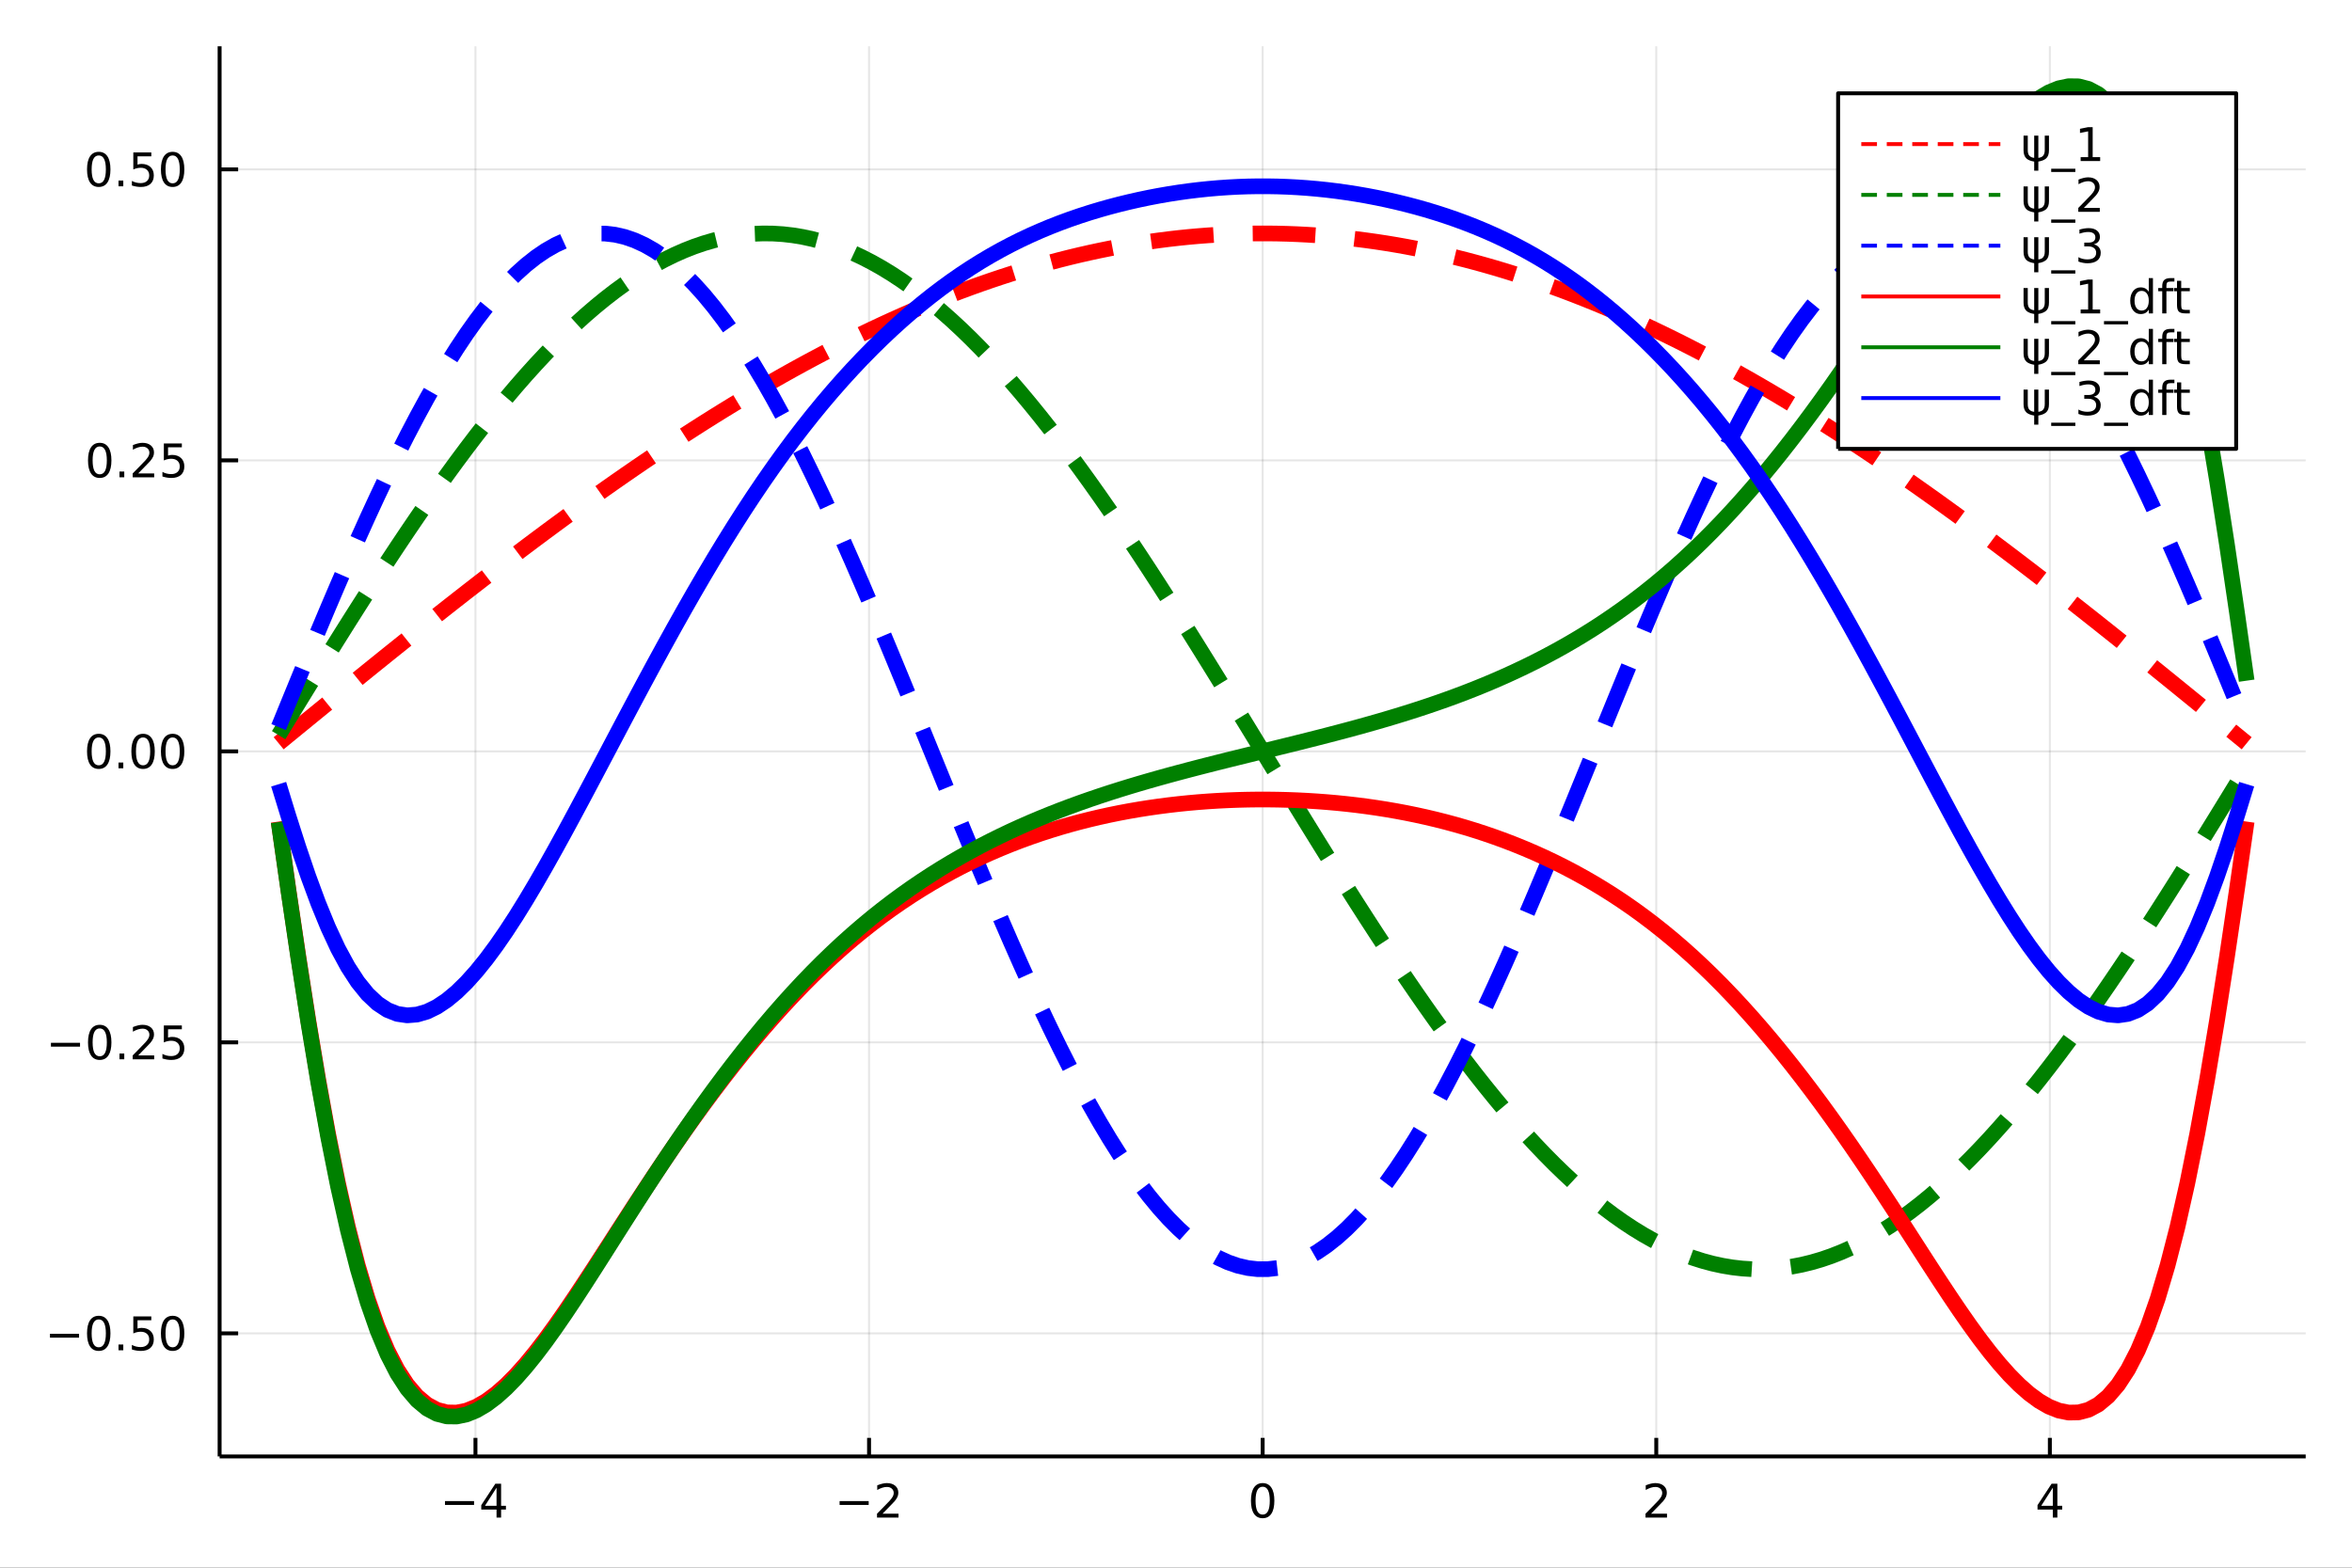 <?xml version="1.0" encoding="utf-8"?>
<svg xmlns="http://www.w3.org/2000/svg" xmlns:xlink="http://www.w3.org/1999/xlink" width="600" height="400" viewBox="0 0 2400 1600">
<rect x="0" y="0" width="2400" height="1600" fill="#333333" stroke="none"/>
<defs>
  <clipPath id="clip760">
    <rect x="0" y="0" width="2400" height="1600"/>
  </clipPath>
</defs>
<path clip-path="url(#clip760)" d="
M0 1600 L2400 1600 L2400 0 L0 0  Z
  " fill="#ffffff" fill-rule="evenodd" fill-opacity="1"/>
<defs>
  <clipPath id="clip761">
    <rect x="480" y="0" width="1681" height="1600"/>
  </clipPath>
</defs>
<path clip-path="url(#clip760)" d="
M224.098 1486.45 L2352.76 1486.45 L2352.76 47.244 L224.098 47.244  Z
  " fill="#ffffff" fill-rule="evenodd" fill-opacity="1"/>
<defs>
  <clipPath id="clip762">
    <rect x="224" y="47" width="2130" height="1440"/>
  </clipPath>
</defs>
<polyline clip-path="url(#clip762)" style="stroke:#000000; stroke-linecap:butt; stroke-linejoin:round; stroke-width:2; stroke-opacity:0.1; fill:none" points="
  485.16,1486.45 485.16,47.244 
  "/>
<polyline clip-path="url(#clip762)" style="stroke:#000000; stroke-linecap:butt; stroke-linejoin:round; stroke-width:2; stroke-opacity:0.1; fill:none" points="
  886.793,1486.45 886.793,47.244 
  "/>
<polyline clip-path="url(#clip762)" style="stroke:#000000; stroke-linecap:butt; stroke-linejoin:round; stroke-width:2; stroke-opacity:0.1; fill:none" points="
  1288.43,1486.45 1288.43,47.244 
  "/>
<polyline clip-path="url(#clip762)" style="stroke:#000000; stroke-linecap:butt; stroke-linejoin:round; stroke-width:2; stroke-opacity:0.1; fill:none" points="
  1690.06,1486.45 1690.06,47.244 
  "/>
<polyline clip-path="url(#clip762)" style="stroke:#000000; stroke-linecap:butt; stroke-linejoin:round; stroke-width:2; stroke-opacity:0.1; fill:none" points="
  2091.69,1486.45 2091.69,47.244 
  "/>
<polyline clip-path="url(#clip760)" style="stroke:#000000; stroke-linecap:butt; stroke-linejoin:round; stroke-width:4; stroke-opacity:1; fill:none" points="
  224.098,1486.45 2352.76,1486.45 
  "/>
<polyline clip-path="url(#clip760)" style="stroke:#000000; stroke-linecap:butt; stroke-linejoin:round; stroke-width:4; stroke-opacity:1; fill:none" points="
  485.16,1486.45 485.16,1467.55 
  "/>
<polyline clip-path="url(#clip760)" style="stroke:#000000; stroke-linecap:butt; stroke-linejoin:round; stroke-width:4; stroke-opacity:1; fill:none" points="
  886.793,1486.45 886.793,1467.55 
  "/>
<polyline clip-path="url(#clip760)" style="stroke:#000000; stroke-linecap:butt; stroke-linejoin:round; stroke-width:4; stroke-opacity:1; fill:none" points="
  1288.43,1486.45 1288.43,1467.55 
  "/>
<polyline clip-path="url(#clip760)" style="stroke:#000000; stroke-linecap:butt; stroke-linejoin:round; stroke-width:4; stroke-opacity:1; fill:none" points="
  1690.06,1486.45 1690.06,1467.55 
  "/>
<polyline clip-path="url(#clip760)" style="stroke:#000000; stroke-linecap:butt; stroke-linejoin:round; stroke-width:4; stroke-opacity:1; fill:none" points="
  2091.69,1486.45 2091.69,1467.55 
  "/>
<path clip-path="url(#clip760)" d="M454.06 1532.02 L483.736 1532.02 L483.736 1535.95 L454.06 1535.95 L454.06 1532.02 Z" fill="#000000" fill-rule="evenodd" fill-opacity="1" /><path clip-path="url(#clip760)" d="M506.676 1518.36 L494.87 1536.81 L506.676 1536.81 L506.676 1518.36 M505.449 1514.29 L511.329 1514.29 L511.329 1536.81 L516.259 1536.81 L516.259 1540.7 L511.329 1540.7 L511.329 1548.85 L506.676 1548.85 L506.676 1540.7 L491.074 1540.7 L491.074 1536.19 L505.449 1514.29 Z" fill="#000000" fill-rule="evenodd" fill-opacity="1" /><path clip-path="url(#clip760)" d="M856.736 1532.02 L886.411 1532.02 L886.411 1535.95 L856.736 1535.95 L856.736 1532.02 Z" fill="#000000" fill-rule="evenodd" fill-opacity="1" /><path clip-path="url(#clip760)" d="M900.532 1544.91 L916.851 1544.91 L916.851 1548.85 L894.907 1548.85 L894.907 1544.91 Q897.569 1542.16 902.152 1537.53 Q906.758 1532.88 907.939 1531.53 Q910.184 1529.01 911.064 1527.27 Q911.967 1525.51 911.967 1523.82 Q911.967 1521.07 910.022 1519.33 Q908.101 1517.6 904.999 1517.6 Q902.8 1517.6 900.346 1518.36 Q897.916 1519.13 895.138 1520.68 L895.138 1515.95 Q897.962 1514.82 900.416 1514.24 Q902.87 1513.66 904.907 1513.66 Q910.277 1513.66 913.471 1516.35 Q916.666 1519.03 916.666 1523.52 Q916.666 1525.65 915.856 1527.57 Q915.069 1529.47 912.962 1532.07 Q912.383 1532.74 909.282 1535.95 Q906.18 1539.15 900.532 1544.91 Z" fill="#000000" fill-rule="evenodd" fill-opacity="1" /><path clip-path="url(#clip760)" d="M1288.43 1517.37 Q1284.82 1517.37 1282.99 1520.93 Q1281.18 1524.47 1281.18 1531.6 Q1281.18 1538.71 1282.99 1542.27 Q1284.82 1545.82 1288.43 1545.82 Q1292.06 1545.82 1293.87 1542.27 Q1295.7 1538.71 1295.7 1531.6 Q1295.7 1524.47 1293.87 1520.93 Q1292.06 1517.37 1288.43 1517.37 M1288.43 1513.66 Q1294.24 1513.66 1297.29 1518.27 Q1300.37 1522.85 1300.37 1531.6 Q1300.37 1540.33 1297.29 1544.94 Q1294.24 1549.52 1288.43 1549.52 Q1282.62 1549.52 1279.54 1544.94 Q1276.48 1540.33 1276.48 1531.6 Q1276.48 1522.85 1279.54 1518.27 Q1282.62 1513.66 1288.43 1513.66 Z" fill="#000000" fill-rule="evenodd" fill-opacity="1" /><path clip-path="url(#clip760)" d="M1684.71 1544.91 L1701.03 1544.91 L1701.03 1548.85 L1679.09 1548.85 L1679.09 1544.91 Q1681.75 1542.16 1686.33 1537.53 Q1690.94 1532.88 1692.12 1531.53 Q1694.37 1529.01 1695.25 1527.27 Q1696.15 1525.51 1696.15 1523.82 Q1696.15 1521.07 1694.2 1519.33 Q1692.28 1517.6 1689.18 1517.6 Q1686.98 1517.6 1684.53 1518.36 Q1682.1 1519.13 1679.32 1520.68 L1679.32 1515.95 Q1682.14 1514.82 1684.6 1514.24 Q1687.05 1513.66 1689.09 1513.66 Q1694.46 1513.66 1697.65 1516.35 Q1700.85 1519.03 1700.85 1523.52 Q1700.85 1525.65 1700.04 1527.57 Q1699.25 1529.47 1697.14 1532.07 Q1696.57 1532.74 1693.46 1535.95 Q1690.36 1539.15 1684.71 1544.91 Z" fill="#000000" fill-rule="evenodd" fill-opacity="1" /><path clip-path="url(#clip760)" d="M2094.7 1518.36 L2082.9 1536.81 L2094.7 1536.81 L2094.7 1518.36 M2093.48 1514.29 L2099.36 1514.29 L2099.36 1536.81 L2104.29 1536.81 L2104.29 1540.7 L2099.36 1540.7 L2099.36 1548.85 L2094.7 1548.85 L2094.7 1540.7 L2079.1 1540.7 L2079.1 1536.19 L2093.48 1514.29 Z" fill="#000000" fill-rule="evenodd" fill-opacity="1" /><polyline clip-path="url(#clip762)" style="stroke:#000000; stroke-linecap:butt; stroke-linejoin:round; stroke-width:2; stroke-opacity:0.1; fill:none" points="
  224.098,1360.83 2352.76,1360.83 
  "/>
<polyline clip-path="url(#clip762)" style="stroke:#000000; stroke-linecap:butt; stroke-linejoin:round; stroke-width:2; stroke-opacity:0.1; fill:none" points="
  224.098,1063.84 2352.76,1063.84 
  "/>
<polyline clip-path="url(#clip762)" style="stroke:#000000; stroke-linecap:butt; stroke-linejoin:round; stroke-width:2; stroke-opacity:0.1; fill:none" points="
  224.098,766.846 2352.76,766.846 
  "/>
<polyline clip-path="url(#clip762)" style="stroke:#000000; stroke-linecap:butt; stroke-linejoin:round; stroke-width:2; stroke-opacity:0.1; fill:none" points="
  224.098,469.856 2352.76,469.856 
  "/>
<polyline clip-path="url(#clip762)" style="stroke:#000000; stroke-linecap:butt; stroke-linejoin:round; stroke-width:2; stroke-opacity:0.1; fill:none" points="
  224.098,172.867 2352.76,172.867 
  "/>
<polyline clip-path="url(#clip760)" style="stroke:#000000; stroke-linecap:butt; stroke-linejoin:round; stroke-width:4; stroke-opacity:1; fill:none" points="
  224.098,1486.45 224.098,47.244 
  "/>
<polyline clip-path="url(#clip760)" style="stroke:#000000; stroke-linecap:butt; stroke-linejoin:round; stroke-width:4; stroke-opacity:1; fill:none" points="
  224.098,1360.83 242.996,1360.83 
  "/>
<polyline clip-path="url(#clip760)" style="stroke:#000000; stroke-linecap:butt; stroke-linejoin:round; stroke-width:4; stroke-opacity:1; fill:none" points="
  224.098,1063.84 242.996,1063.84 
  "/>
<polyline clip-path="url(#clip760)" style="stroke:#000000; stroke-linecap:butt; stroke-linejoin:round; stroke-width:4; stroke-opacity:1; fill:none" points="
  224.098,766.846 242.996,766.846 
  "/>
<polyline clip-path="url(#clip760)" style="stroke:#000000; stroke-linecap:butt; stroke-linejoin:round; stroke-width:4; stroke-opacity:1; fill:none" points="
  224.098,469.856 242.996,469.856 
  "/>
<polyline clip-path="url(#clip760)" style="stroke:#000000; stroke-linecap:butt; stroke-linejoin:round; stroke-width:4; stroke-opacity:1; fill:none" points="
  224.098,172.867 242.996,172.867 
  "/>
<path clip-path="url(#clip760)" d="M50.992 1361.28 L80.668 1361.28 L80.668 1365.21 L50.992 1365.21 L50.992 1361.28 Z" fill="#000000" fill-rule="evenodd" fill-opacity="1" /><path clip-path="url(#clip760)" d="M100.76 1346.62 Q97.149 1346.62 95.321 1350.19 Q93.515 1353.73 93.515 1360.86 Q93.515 1367.97 95.321 1371.53 Q97.149 1375.07 100.76 1375.07 Q104.395 1375.07 106.2 1371.53 Q108.029 1367.97 108.029 1360.86 Q108.029 1353.73 106.2 1350.19 Q104.395 1346.62 100.76 1346.62 M100.76 1342.92 Q106.571 1342.92 109.626 1347.53 Q112.705 1352.11 112.705 1360.86 Q112.705 1369.59 109.626 1374.19 Q106.571 1378.78 100.76 1378.78 Q94.95 1378.78 91.871 1374.19 Q88.816 1369.59 88.816 1360.86 Q88.816 1352.11 91.871 1347.53 Q94.95 1342.92 100.76 1342.92 Z" fill="#000000" fill-rule="evenodd" fill-opacity="1" /><path clip-path="url(#clip760)" d="M120.922 1372.23 L125.807 1372.23 L125.807 1378.11 L120.922 1378.11 L120.922 1372.23 Z" fill="#000000" fill-rule="evenodd" fill-opacity="1" /><path clip-path="url(#clip760)" d="M136.038 1343.55 L154.394 1343.55 L154.394 1347.48 L140.32 1347.48 L140.32 1355.95 Q141.339 1355.61 142.357 1355.44 Q143.376 1355.26 144.394 1355.26 Q150.181 1355.26 153.561 1358.43 Q156.941 1361.6 156.941 1367.02 Q156.941 1372.6 153.468 1375.7 Q149.996 1378.78 143.677 1378.78 Q141.501 1378.78 139.232 1378.41 Q136.987 1378.04 134.58 1377.29 L134.58 1372.6 Q136.663 1373.73 138.885 1374.29 Q141.107 1374.84 143.584 1374.84 Q147.589 1374.84 149.927 1372.73 Q152.265 1370.63 152.265 1367.02 Q152.265 1363.41 149.927 1361.3 Q147.589 1359.19 143.584 1359.19 Q141.709 1359.19 139.834 1359.61 Q137.982 1360.03 136.038 1360.91 L136.038 1343.55 Z" fill="#000000" fill-rule="evenodd" fill-opacity="1" /><path clip-path="url(#clip760)" d="M176.153 1346.62 Q172.542 1346.62 170.714 1350.19 Q168.908 1353.73 168.908 1360.86 Q168.908 1367.97 170.714 1371.53 Q172.542 1375.07 176.153 1375.07 Q179.788 1375.07 181.593 1371.53 Q183.422 1367.97 183.422 1360.86 Q183.422 1353.73 181.593 1350.19 Q179.788 1346.62 176.153 1346.62 M176.153 1342.92 Q181.964 1342.92 185.019 1347.53 Q188.098 1352.11 188.098 1360.86 Q188.098 1369.59 185.019 1374.19 Q181.964 1378.78 176.153 1378.78 Q170.343 1378.78 167.265 1374.19 Q164.209 1369.59 164.209 1360.86 Q164.209 1352.11 167.265 1347.53 Q170.343 1342.92 176.153 1342.92 Z" fill="#000000" fill-rule="evenodd" fill-opacity="1" /><path clip-path="url(#clip760)" d="M51.987 1064.29 L81.663 1064.29 L81.663 1068.22 L51.987 1068.22 L51.987 1064.29 Z" fill="#000000" fill-rule="evenodd" fill-opacity="1" /><path clip-path="url(#clip760)" d="M101.756 1049.63 Q98.145 1049.63 96.316 1053.2 Q94.51 1056.74 94.51 1063.87 Q94.51 1070.98 96.316 1074.54 Q98.145 1078.08 101.756 1078.08 Q105.39 1078.08 107.196 1074.54 Q109.024 1070.98 109.024 1063.87 Q109.024 1056.74 107.196 1053.2 Q105.39 1049.63 101.756 1049.63 M101.756 1045.93 Q107.566 1045.93 110.621 1050.54 Q113.7 1055.12 113.7 1063.87 Q113.7 1072.6 110.621 1077.2 Q107.566 1081.79 101.756 1081.79 Q95.946 1081.79 92.867 1077.2 Q89.811 1072.6 89.811 1063.87 Q89.811 1055.12 92.867 1050.54 Q95.946 1045.93 101.756 1045.93 Z" fill="#000000" fill-rule="evenodd" fill-opacity="1" /><path clip-path="url(#clip760)" d="M121.918 1075.24 L126.802 1075.24 L126.802 1081.12 L121.918 1081.12 L121.918 1075.24 Z" fill="#000000" fill-rule="evenodd" fill-opacity="1" /><path clip-path="url(#clip760)" d="M141.015 1077.18 L157.334 1077.18 L157.334 1081.12 L135.39 1081.12 L135.39 1077.18 Q138.052 1074.43 142.635 1069.8 Q147.242 1065.14 148.422 1063.8 Q150.668 1061.28 151.547 1059.54 Q152.45 1057.78 152.45 1056.09 Q152.45 1053.34 150.505 1051.6 Q148.584 1049.87 145.482 1049.87 Q143.283 1049.87 140.83 1050.63 Q138.399 1051.39 135.621 1052.94 L135.621 1048.22 Q138.445 1047.09 140.899 1046.51 Q143.353 1045.93 145.39 1045.93 Q150.76 1045.93 153.955 1048.62 Q157.149 1051.3 157.149 1055.79 Q157.149 1057.92 156.339 1059.84 Q155.552 1061.74 153.445 1064.33 Q152.867 1065 149.765 1068.22 Q146.663 1071.42 141.015 1077.18 Z" fill="#000000" fill-rule="evenodd" fill-opacity="1" /><path clip-path="url(#clip760)" d="M167.195 1046.56 L185.552 1046.56 L185.552 1050.49 L171.478 1050.49 L171.478 1058.96 Q172.496 1058.62 173.515 1058.45 Q174.533 1058.27 175.552 1058.27 Q181.339 1058.27 184.718 1061.44 Q188.098 1064.61 188.098 1070.03 Q188.098 1075.61 184.626 1078.71 Q181.153 1081.79 174.834 1081.79 Q172.658 1081.79 170.39 1081.42 Q168.144 1081.05 165.737 1080.31 L165.737 1075.61 Q167.82 1076.74 170.042 1077.3 Q172.265 1077.85 174.741 1077.85 Q178.746 1077.85 181.084 1075.75 Q183.422 1073.64 183.422 1070.03 Q183.422 1066.42 181.084 1064.31 Q178.746 1062.2 174.741 1062.2 Q172.866 1062.2 170.991 1062.62 Q169.14 1063.04 167.195 1063.92 L167.195 1046.56 Z" fill="#000000" fill-rule="evenodd" fill-opacity="1" /><path clip-path="url(#clip760)" d="M100.76 752.645 Q97.149 752.645 95.321 756.209 Q93.515 759.751 93.515 766.881 Q93.515 773.987 95.321 777.552 Q97.149 781.094 100.76 781.094 Q104.395 781.094 106.2 777.552 Q108.029 773.987 108.029 766.881 Q108.029 759.751 106.2 756.209 Q104.395 752.645 100.76 752.645 M100.76 748.941 Q106.571 748.941 109.626 753.547 Q112.705 758.131 112.705 766.881 Q112.705 775.608 109.626 780.214 Q106.571 784.797 100.76 784.797 Q94.95 784.797 91.871 780.214 Q88.816 775.608 88.816 766.881 Q88.816 758.131 91.871 753.547 Q94.95 748.941 100.76 748.941 Z" fill="#000000" fill-rule="evenodd" fill-opacity="1" /><path clip-path="url(#clip760)" d="M120.922 778.246 L125.807 778.246 L125.807 784.126 L120.922 784.126 L120.922 778.246 Z" fill="#000000" fill-rule="evenodd" fill-opacity="1" /><path clip-path="url(#clip760)" d="M145.992 752.645 Q142.381 752.645 140.552 756.209 Q138.746 759.751 138.746 766.881 Q138.746 773.987 140.552 777.552 Q142.381 781.094 145.992 781.094 Q149.626 781.094 151.431 777.552 Q153.26 773.987 153.26 766.881 Q153.26 759.751 151.431 756.209 Q149.626 752.645 145.992 752.645 M145.992 748.941 Q151.802 748.941 154.857 753.547 Q157.936 758.131 157.936 766.881 Q157.936 775.608 154.857 780.214 Q151.802 784.797 145.992 784.797 Q140.181 784.797 137.103 780.214 Q134.047 775.608 134.047 766.881 Q134.047 758.131 137.103 753.547 Q140.181 748.941 145.992 748.941 Z" fill="#000000" fill-rule="evenodd" fill-opacity="1" /><path clip-path="url(#clip760)" d="M176.153 752.645 Q172.542 752.645 170.714 756.209 Q168.908 759.751 168.908 766.881 Q168.908 773.987 170.714 777.552 Q172.542 781.094 176.153 781.094 Q179.788 781.094 181.593 777.552 Q183.422 773.987 183.422 766.881 Q183.422 759.751 181.593 756.209 Q179.788 752.645 176.153 752.645 M176.153 748.941 Q181.964 748.941 185.019 753.547 Q188.098 758.131 188.098 766.881 Q188.098 775.608 185.019 780.214 Q181.964 784.797 176.153 784.797 Q170.343 784.797 167.265 780.214 Q164.209 775.608 164.209 766.881 Q164.209 758.131 167.265 753.547 Q170.343 748.941 176.153 748.941 Z" fill="#000000" fill-rule="evenodd" fill-opacity="1" /><path clip-path="url(#clip760)" d="M101.756 455.655 Q98.145 455.655 96.316 459.22 Q94.51 462.762 94.51 469.891 Q94.51 476.998 96.316 480.562 Q98.145 484.104 101.756 484.104 Q105.39 484.104 107.196 480.562 Q109.024 476.998 109.024 469.891 Q109.024 462.762 107.196 459.22 Q105.39 455.655 101.756 455.655 M101.756 451.951 Q107.566 451.951 110.621 456.558 Q113.7 461.141 113.7 469.891 Q113.7 478.618 110.621 483.224 Q107.566 487.808 101.756 487.808 Q95.946 487.808 92.867 483.224 Q89.811 478.618 89.811 469.891 Q89.811 461.141 92.867 456.558 Q95.946 451.951 101.756 451.951 Z" fill="#000000" fill-rule="evenodd" fill-opacity="1" /><path clip-path="url(#clip760)" d="M121.918 481.257 L126.802 481.257 L126.802 487.136 L121.918 487.136 L121.918 481.257 Z" fill="#000000" fill-rule="evenodd" fill-opacity="1" /><path clip-path="url(#clip760)" d="M141.015 483.201 L157.334 483.201 L157.334 487.136 L135.39 487.136 L135.39 483.201 Q138.052 480.447 142.635 475.817 Q147.242 471.164 148.422 469.822 Q150.668 467.299 151.547 465.562 Q152.45 463.803 152.45 462.113 Q152.45 459.359 150.505 457.623 Q148.584 455.887 145.482 455.887 Q143.283 455.887 140.83 456.65 Q138.399 457.414 135.621 458.965 L135.621 454.243 Q138.445 453.109 140.899 452.53 Q143.353 451.951 145.39 451.951 Q150.76 451.951 153.955 454.637 Q157.149 457.322 157.149 461.813 Q157.149 463.942 156.339 465.863 Q155.552 467.762 153.445 470.354 Q152.867 471.025 149.765 474.243 Q146.663 477.437 141.015 483.201 Z" fill="#000000" fill-rule="evenodd" fill-opacity="1" /><path clip-path="url(#clip760)" d="M167.195 452.576 L185.552 452.576 L185.552 456.512 L171.478 456.512 L171.478 464.984 Q172.496 464.637 173.515 464.475 Q174.533 464.289 175.552 464.289 Q181.339 464.289 184.718 467.461 Q188.098 470.632 188.098 476.049 Q188.098 481.627 184.626 484.729 Q181.153 487.808 174.834 487.808 Q172.658 487.808 170.39 487.437 Q168.144 487.067 165.737 486.326 L165.737 481.627 Q167.82 482.761 170.042 483.317 Q172.265 483.873 174.741 483.873 Q178.746 483.873 181.084 481.766 Q183.422 479.66 183.422 476.049 Q183.422 472.437 181.084 470.331 Q178.746 468.225 174.741 468.225 Q172.866 468.225 170.991 468.641 Q169.14 469.058 167.195 469.937 L167.195 452.576 Z" fill="#000000" fill-rule="evenodd" fill-opacity="1" /><path clip-path="url(#clip760)" d="M100.76 158.666 Q97.149 158.666 95.321 162.23 Q93.515 165.772 93.515 172.902 Q93.515 180.008 95.321 183.573 Q97.149 187.115 100.76 187.115 Q104.395 187.115 106.2 183.573 Q108.029 180.008 108.029 172.902 Q108.029 165.772 106.2 162.23 Q104.395 158.666 100.76 158.666 M100.76 154.962 Q106.571 154.962 109.626 159.568 Q112.705 164.152 112.705 172.902 Q112.705 181.628 109.626 186.235 Q106.571 190.818 100.76 190.818 Q94.95 190.818 91.871 186.235 Q88.816 181.628 88.816 172.902 Q88.816 164.152 91.871 159.568 Q94.95 154.962 100.76 154.962 Z" fill="#000000" fill-rule="evenodd" fill-opacity="1" /><path clip-path="url(#clip760)" d="M120.922 184.267 L125.807 184.267 L125.807 190.147 L120.922 190.147 L120.922 184.267 Z" fill="#000000" fill-rule="evenodd" fill-opacity="1" /><path clip-path="url(#clip760)" d="M136.038 155.587 L154.394 155.587 L154.394 159.522 L140.32 159.522 L140.32 167.994 Q141.339 167.647 142.357 167.485 Q143.376 167.3 144.394 167.3 Q150.181 167.3 153.561 170.471 Q156.941 173.642 156.941 179.059 Q156.941 184.638 153.468 187.74 Q149.996 190.818 143.677 190.818 Q141.501 190.818 139.232 190.448 Q136.987 190.077 134.58 189.337 L134.58 184.638 Q136.663 185.772 138.885 186.327 Q141.107 186.883 143.584 186.883 Q147.589 186.883 149.927 184.777 Q152.265 182.67 152.265 179.059 Q152.265 175.448 149.927 173.341 Q147.589 171.235 143.584 171.235 Q141.709 171.235 139.834 171.652 Q137.982 172.068 136.038 172.948 L136.038 155.587 Z" fill="#000000" fill-rule="evenodd" fill-opacity="1" /><path clip-path="url(#clip760)" d="M176.153 158.666 Q172.542 158.666 170.714 162.23 Q168.908 165.772 168.908 172.902 Q168.908 180.008 170.714 183.573 Q172.542 187.115 176.153 187.115 Q179.788 187.115 181.593 183.573 Q183.422 180.008 183.422 172.902 Q183.422 165.772 181.593 162.23 Q179.788 158.666 176.153 158.666 M176.153 154.962 Q181.964 154.962 185.019 159.568 Q188.098 164.152 188.098 172.902 Q188.098 181.628 185.019 186.235 Q181.964 190.818 176.153 190.818 Q170.343 190.818 167.265 186.235 Q164.209 181.628 164.209 172.902 Q164.209 164.152 167.265 159.568 Q170.343 154.962 176.153 154.962 Z" fill="#000000" fill-rule="evenodd" fill-opacity="1" /><polyline clip-path="url(#clip762)" style="stroke:#ff0000; stroke-linecap:butt; stroke-linejoin:round; stroke-width:16; stroke-opacity:1; fill:none" stroke-dasharray="64, 40" points="
  284.343,758.584 294.434,750.324 304.526,742.068 314.617,733.818 324.708,725.577 334.799,717.345 344.891,709.126 354.982,700.92 365.073,692.731 375.165,684.559 
  385.256,676.408 395.347,668.279 405.438,660.174 415.53,652.095 425.621,644.044 435.712,636.024 445.804,628.035 455.895,620.08 465.986,612.16 476.078,604.279 
  486.169,596.437 496.26,588.637 506.351,580.881 516.443,573.17 526.534,565.506 536.625,557.891 546.717,550.328 556.808,542.817 566.899,535.361 576.991,527.962 
  587.082,520.621 597.173,513.34 607.264,506.121 617.356,498.966 627.447,491.876 637.538,484.853 647.63,477.9 657.721,471.016 667.812,464.206 677.903,457.469 
  687.995,450.807 698.086,444.223 708.177,437.718 718.269,431.293 728.36,424.95 738.451,418.69 748.543,412.516 758.634,406.428 768.725,400.428 778.816,394.518 
  788.908,388.698 798.999,382.971 809.09,377.338 819.182,371.8 829.273,366.359 839.364,361.015 849.456,355.77 859.547,350.626 869.638,345.584 879.729,340.644 
  889.821,335.809 899.912,331.078 910.003,326.455 920.095,321.939 930.186,317.531 940.277,313.233 950.368,309.047 960.46,304.971 970.551,301.009 980.642,297.161 
  990.734,293.427 1000.82,289.809 1010.92,286.308 1021.01,282.924 1031.1,279.658 1041.19,276.511 1051.28,273.484 1061.37,270.577 1071.46,267.792 1081.56,265.128 
  1091.65,262.587 1101.74,260.17 1111.83,257.876 1121.92,255.706 1132.01,253.662 1142.1,251.742 1152.19,249.949 1162.29,248.282 1172.38,246.741 1182.47,245.327 
  1192.56,244.041 1202.65,242.883 1212.74,241.853 1222.83,240.95 1232.92,240.177 1243.02,239.532 1253.11,239.015 1263.2,238.628 1273.29,238.37 1283.38,238.241 
  1293.47,238.241 1303.56,238.37 1313.66,238.628 1323.75,239.015 1333.84,239.532 1343.93,240.177 1354.02,240.95 1364.11,241.853 1374.2,242.883 1384.29,244.041 
  1394.39,245.327 1404.48,246.741 1414.57,248.282 1424.66,249.949 1434.75,251.742 1444.84,253.662 1454.93,255.706 1465.02,257.876 1475.12,260.17 1485.21,262.587 
  1495.3,265.128 1505.39,267.792 1515.48,270.577 1525.57,273.484 1535.66,276.511 1545.75,279.658 1555.85,282.924 1565.94,286.308 1576.03,289.809 1586.12,293.427 
  1596.21,297.161 1606.3,301.009 1616.39,304.971 1626.49,309.047 1636.58,313.233 1646.67,317.531 1656.76,321.939 1666.85,326.455 1676.94,331.078 1687.03,335.809 
  1697.12,340.644 1707.22,345.584 1717.31,350.626 1727.4,355.77 1737.49,361.015 1747.58,366.359 1757.67,371.8 1767.76,377.338 1777.85,382.971 1787.95,388.698 
  1798.04,394.518 1808.13,400.428 1818.22,406.428 1828.31,412.516 1838.4,418.69 1848.49,424.95 1858.59,431.293 1868.68,437.718 1878.77,444.223 1888.86,450.807 
  1898.95,457.469 1909.04,464.206 1919.13,471.016 1929.22,477.9 1939.32,484.853 1949.41,491.876 1959.5,498.966 1969.59,506.121 1979.68,513.34 1989.77,520.621 
  1999.86,527.962 2009.95,535.361 2020.05,542.817 2030.14,550.328 2040.23,557.891 2050.32,565.506 2060.41,573.17 2070.5,580.881 2080.59,588.637 2090.68,596.437 
  2100.78,604.279 2110.87,612.16 2120.96,620.08 2131.05,628.035 2141.14,636.024 2151.23,644.044 2161.32,652.095 2171.42,660.174 2181.51,668.279 2191.6,676.408 
  2201.69,684.559 2211.78,692.731 2221.87,700.92 2231.96,709.126 2242.05,717.345 2252.15,725.577 2262.24,733.818 2272.33,742.068 2282.42,750.324 2292.51,758.584 
  
  "/>
<polyline clip-path="url(#clip762)" style="stroke:#008000; stroke-linecap:butt; stroke-linejoin:round; stroke-width:16; stroke-opacity:1; fill:none" stroke-dasharray="64, 40" points="
  284.343,750.324 294.434,733.818 304.526,717.345 314.617,700.92 324.708,684.559 334.799,668.279 344.891,652.095 354.982,636.024 365.073,620.08 375.165,604.279 
  385.256,588.637 395.347,573.17 405.438,557.891 415.53,542.817 425.621,527.962 435.712,513.34 445.804,498.966 455.895,484.853 465.986,471.016 476.078,457.469 
  486.169,444.223 496.26,431.293 506.351,418.69 516.443,406.428 526.534,394.518 536.625,382.971 546.717,371.8 556.808,361.015 566.899,350.626 576.991,340.644 
  587.082,331.078 597.173,321.939 607.264,313.233 617.356,304.971 627.447,297.161 637.538,289.809 647.63,282.924 657.721,276.511 667.812,270.577 677.903,265.128 
  687.995,260.17 698.086,255.706 708.177,251.742 718.269,248.282 728.36,245.327 738.451,242.883 748.543,240.95 758.634,239.532 768.725,238.628 778.816,238.241 
  788.908,238.37 798.999,239.015 809.09,240.177 819.182,241.853 829.273,244.041 839.364,246.741 849.456,249.949 859.547,253.662 869.638,257.876 879.729,262.587 
  889.821,267.792 899.912,273.484 910.003,279.658 920.095,286.308 930.186,293.427 940.277,301.009 950.368,309.047 960.46,317.531 970.551,326.455 980.642,335.809 
  990.734,345.584 1000.82,355.77 1010.92,366.359 1021.01,377.338 1031.1,388.698 1041.19,400.428 1051.28,412.516 1061.37,424.95 1071.46,437.718 1081.56,450.807 
  1091.65,464.206 1101.74,477.9 1111.83,491.876 1121.92,506.121 1132.01,520.621 1142.1,535.361 1152.19,550.328 1162.29,565.506 1172.38,580.881 1182.47,596.437 
  1192.56,612.16 1202.65,628.035 1212.74,644.044 1222.83,660.174 1232.92,676.408 1243.02,692.731 1253.11,709.126 1263.2,725.577 1273.29,742.068 1283.38,758.584 
  1293.47,775.108 1303.56,791.624 1313.66,808.115 1323.75,824.566 1333.84,840.961 1343.93,857.284 1354.02,873.518 1364.11,889.648 1374.2,905.657 1384.29,921.532 
  1394.39,937.255 1404.48,952.811 1414.57,968.186 1424.66,983.364 1434.75,998.331 1444.84,1013.07 1454.93,1027.57 1465.02,1041.82 1475.12,1055.79 1485.21,1069.49 
  1495.3,1082.88 1505.39,1095.97 1515.48,1108.74 1525.57,1121.18 1535.66,1133.26 1545.75,1144.99 1555.85,1156.35 1565.94,1167.33 1576.03,1177.92 1586.12,1188.11 
  1596.21,1197.88 1606.3,1207.24 1616.39,1216.16 1626.49,1224.65 1636.58,1232.68 1646.67,1240.26 1656.76,1247.38 1666.85,1254.03 1676.94,1260.21 1687.03,1265.9 
  1697.12,1271.1 1707.22,1275.82 1717.31,1280.03 1727.4,1283.74 1737.49,1286.95 1747.58,1289.65 1757.67,1291.84 1767.76,1293.52 1777.85,1294.68 1787.95,1295.32 
  1798.04,1295.45 1808.13,1295.06 1818.22,1294.16 1828.31,1292.74 1838.4,1290.81 1848.49,1288.36 1858.59,1285.41 1868.68,1281.95 1878.77,1277.99 1888.86,1273.52 
  1898.95,1268.56 1909.04,1263.11 1919.13,1257.18 1929.22,1250.77 1939.32,1243.88 1949.41,1236.53 1959.5,1228.72 1969.59,1220.46 1979.68,1211.75 1989.77,1202.61 
  1999.86,1193.05 2009.95,1183.07 2020.05,1172.68 2030.14,1161.89 2040.23,1150.72 2050.32,1139.17 2060.41,1127.26 2070.5,1115 2080.59,1102.4 2090.68,1089.47 
  2100.78,1076.22 2110.87,1062.68 2120.96,1048.84 2131.05,1034.73 2141.14,1020.35 2151.23,1005.73 2161.32,990.875 2171.42,975.801 2181.51,960.522 2191.6,945.055 
  2201.69,929.413 2211.78,913.612 2221.87,897.668 2231.96,881.597 2242.05,865.413 2252.15,849.133 2262.24,832.772 2272.33,816.347 2282.42,799.873 2292.51,783.368 
  
  "/>
<polyline clip-path="url(#clip762)" style="stroke:#0000ff; stroke-linecap:butt; stroke-linejoin:round; stroke-width:16; stroke-opacity:1; fill:none" stroke-dasharray="64, 40" points="
  284.343,742.068 294.434,717.345 304.526,692.731 314.617,668.279 324.708,644.044 334.799,620.08 344.891,596.437 354.982,573.17 365.073,550.328 375.165,527.962 
  385.256,506.121 395.347,484.853 405.438,464.206 415.53,444.223 425.621,424.95 435.712,406.428 445.804,388.698 455.895,371.8 465.986,355.77 476.078,340.644 
  486.169,326.455 496.26,313.233 506.351,301.009 516.443,289.809 526.534,279.658 536.625,270.577 546.717,262.587 556.808,255.706 566.899,249.949 576.991,245.327 
  587.082,241.853 597.173,239.532 607.264,238.37 617.356,238.37 627.447,239.532 637.538,241.853 647.63,245.327 657.721,249.949 667.812,255.706 677.903,262.587 
  687.995,270.577 698.086,279.658 708.177,289.809 718.269,301.009 728.36,313.233 738.451,326.455 748.543,340.644 758.634,355.77 768.725,371.8 778.816,388.698 
  788.908,406.428 798.999,424.95 809.09,444.223 819.182,464.206 829.273,484.853 839.364,506.121 849.456,527.962 859.547,550.328 869.638,573.17 879.729,596.437 
  889.821,620.08 899.912,644.044 910.003,668.279 920.095,692.731 930.186,717.345 940.277,742.068 950.368,766.846 960.46,791.624 970.551,816.347 980.642,840.961 
  990.734,865.413 1000.82,889.648 1010.92,913.612 1021.01,937.255 1031.1,960.522 1041.19,983.364 1051.28,1005.73 1061.37,1027.57 1071.46,1048.84 1081.56,1069.49 
  1091.65,1089.47 1101.74,1108.74 1111.83,1127.26 1121.92,1144.99 1132.01,1161.89 1142.1,1177.92 1152.19,1193.05 1162.29,1207.24 1172.38,1220.46 1182.47,1232.68 
  1192.56,1243.88 1202.65,1254.03 1212.74,1263.11 1222.83,1271.1 1232.92,1277.99 1243.02,1283.74 1253.11,1288.36 1263.2,1291.84 1273.29,1294.16 1283.38,1295.32 
  1293.47,1295.32 1303.56,1294.16 1313.66,1291.84 1323.75,1288.36 1333.84,1283.74 1343.93,1277.99 1354.02,1271.1 1364.11,1263.11 1374.2,1254.03 1384.29,1243.88 
  1394.39,1232.68 1404.48,1220.46 1414.57,1207.24 1424.66,1193.05 1434.75,1177.92 1444.84,1161.89 1454.93,1144.99 1465.02,1127.26 1475.12,1108.74 1485.21,1089.47 
  1495.3,1069.49 1505.39,1048.84 1515.48,1027.57 1525.57,1005.73 1535.66,983.364 1545.75,960.522 1555.85,937.255 1565.94,913.612 1576.03,889.648 1586.12,865.413 
  1596.21,840.961 1606.3,816.347 1616.39,791.624 1626.49,766.846 1636.58,742.068 1646.67,717.345 1656.76,692.731 1666.85,668.279 1676.94,644.044 1687.03,620.08 
  1697.12,596.437 1707.22,573.17 1717.31,550.328 1727.4,527.962 1737.49,506.121 1747.58,484.853 1757.67,464.206 1767.76,444.223 1777.85,424.95 1787.95,406.428 
  1798.04,388.698 1808.13,371.8 1818.22,355.77 1828.31,340.644 1838.4,326.455 1848.49,313.233 1858.59,301.009 1868.68,289.809 1878.77,279.658 1888.86,270.577 
  1898.95,262.587 1909.04,255.706 1919.13,249.949 1929.22,245.327 1939.32,241.853 1949.41,239.532 1959.5,238.37 1969.59,238.37 1979.68,239.532 1989.77,241.853 
  1999.86,245.327 2009.95,249.949 2020.05,255.706 2030.14,262.587 2040.23,270.577 2050.32,279.658 2060.41,289.809 2070.5,301.009 2080.59,313.233 2090.68,326.455 
  2100.78,340.644 2110.87,355.77 2120.96,371.8 2131.05,388.698 2141.14,406.428 2151.23,424.95 2161.32,444.223 2171.42,464.206 2181.51,484.853 2191.6,506.121 
  2201.69,527.962 2211.78,550.328 2221.87,573.17 2231.96,596.437 2242.05,620.08 2252.15,644.044 2262.24,668.279 2272.33,692.731 2282.42,717.345 2292.51,742.068 
  
  "/>
<polyline clip-path="url(#clip762)" style="stroke:#ff0000; stroke-linecap:butt; stroke-linejoin:round; stroke-width:16; stroke-opacity:1; fill:none" points="
  284.343,838.504 294.434,908.93 304.526,976.957 314.617,1041.56 324.708,1101.91 334.799,1157.39 344.891,1207.59 354.982,1252.32 365.073,1291.56 375.165,1325.45 
  385.256,1354.23 395.347,1378.22 405.438,1397.77 415.53,1413.26 425.621,1425.04 435.712,1433.46 445.804,1438.86 455.895,1441.51 465.986,1441.7 476.078,1439.66 
  486.169,1435.62 496.26,1429.78 506.351,1422.32 516.443,1413.42 526.534,1403.23 536.625,1391.9 546.717,1379.58 556.808,1366.4 566.899,1352.51 576.991,1338.04 
  587.082,1323.11 597.173,1307.84 607.264,1292.35 617.356,1276.72 627.447,1261.04 637.538,1245.39 647.63,1229.84 657.721,1214.42 667.812,1199.19 677.903,1184.19 
  687.995,1169.42 698.086,1154.93 708.177,1140.72 718.269,1126.81 728.36,1113.21 738.451,1099.93 748.543,1086.98 758.634,1074.36 768.725,1062.08 778.816,1050.15 
  788.908,1038.57 798.999,1027.35 809.09,1016.48 819.182,1005.98 829.273,995.848 839.364,986.08 849.456,976.676 859.547,967.635 869.638,958.952 879.729,950.621 
  889.821,942.635 899.912,934.987 910.003,927.668 920.095,920.668 930.186,913.977 940.277,907.585 950.368,901.483 960.46,895.66 970.551,890.108 980.642,884.816 
  990.734,879.776 1000.82,874.98 1010.92,870.42 1021.01,866.088 1031.1,861.978 1041.19,858.083 1051.28,854.397 1061.37,850.913 1071.46,847.626 1081.56,844.531 
  1091.65,841.622 1101.74,838.894 1111.83,836.343 1121.92,833.962 1132.01,831.748 1142.1,829.696 1152.19,827.802 1162.29,826.062 1172.38,824.471 1182.47,823.026 
  1192.56,821.724 1202.65,820.561 1212.74,819.535 1222.83,818.643 1232.92,817.882 1243.02,817.251 1253.11,816.749 1263.2,816.373 1273.29,816.123 1283.38,815.998 
  1293.47,815.998 1303.56,816.123 1313.66,816.373 1323.75,816.749 1333.84,817.251 1343.93,817.882 1354.02,818.643 1364.11,819.535 1374.2,820.561 1384.29,821.724 
  1394.39,823.026 1404.48,824.471 1414.57,826.062 1424.66,827.802 1434.75,829.696 1444.84,831.748 1454.93,833.962 1465.02,836.343 1475.12,838.894 1485.21,841.622 
  1495.3,844.531 1505.39,847.626 1515.48,850.913 1525.57,854.397 1535.66,858.083 1545.75,861.978 1555.85,866.088 1565.94,870.42 1576.03,874.98 1586.12,879.776 
  1596.21,884.816 1606.3,890.108 1616.39,895.66 1626.49,901.483 1636.58,907.585 1646.67,913.977 1656.76,920.668 1666.85,927.668 1676.94,934.987 1687.03,942.635 
  1697.12,950.621 1707.22,958.952 1717.31,967.635 1727.4,976.676 1737.49,986.08 1747.58,995.848 1757.67,1005.98 1767.76,1016.48 1777.85,1027.35 1787.95,1038.57 
  1798.04,1050.15 1808.13,1062.08 1818.22,1074.36 1828.31,1086.98 1838.4,1099.93 1848.49,1113.21 1858.59,1126.81 1868.68,1140.72 1878.77,1154.93 1888.86,1169.42 
  1898.95,1184.19 1909.04,1199.19 1919.13,1214.42 1929.22,1229.84 1939.32,1245.39 1949.41,1261.04 1959.5,1276.72 1969.59,1292.35 1979.68,1307.84 1989.77,1323.11 
  1999.86,1338.04 2009.95,1352.51 2020.05,1366.4 2030.14,1379.58 2040.23,1391.9 2050.32,1403.23 2060.41,1413.42 2070.5,1422.32 2080.59,1429.78 2090.68,1435.62 
  2100.78,1439.66 2110.87,1441.7 2120.96,1441.51 2131.05,1438.86 2141.14,1433.46 2151.23,1425.04 2161.32,1413.26 2171.42,1397.77 2181.51,1378.22 2191.6,1354.23 
  2201.69,1325.45 2211.78,1291.56 2221.87,1252.32 2231.96,1207.59 2242.05,1157.39 2252.15,1101.91 2262.24,1041.56 2272.33,976.957 2282.42,908.93 2292.51,838.504 
  
  "/>
<polyline clip-path="url(#clip762)" style="stroke:#008000; stroke-linecap:butt; stroke-linejoin:round; stroke-width:16; stroke-opacity:1; fill:none" points="
  284.343,838.982 294.434,909.877 304.526,978.356 314.617,1043.39 324.708,1104.14 334.799,1159.97 344.891,1210.49 354.982,1255.51 365.073,1294.99 375.165,1329.09 
  385.256,1358.03 395.347,1382.15 405.438,1401.8 415.53,1417.35 425.621,1429.16 435.712,1437.6 445.804,1442.97 455.895,1445.59 465.986,1445.72 476.078,1443.6 
  486.169,1439.46 496.26,1433.51 506.351,1425.92 516.443,1416.88 526.534,1406.53 536.625,1395.03 546.717,1382.54 556.808,1369.18 566.899,1355.09 576.991,1340.42 
  587.082,1325.28 597.173,1309.8 607.264,1294.08 617.356,1278.23 627.447,1262.32 637.538,1246.44 647.63,1230.65 657.721,1214.99 667.812,1199.52 677.903,1184.26 
  687.995,1169.25 698.086,1154.5 708.177,1140.03 718.269,1125.86 728.36,1111.99 738.451,1098.44 748.543,1085.21 758.634,1072.31 768.725,1059.74 778.816,1047.52 
  788.908,1035.64 798.999,1024.12 809.09,1012.95 819.182,1002.13 829.273,991.67 839.364,981.568 849.456,971.822 859.547,962.428 869.638,953.381 879.729,944.675 
  889.821,936.301 899.912,928.251 910.003,920.516 920.095,913.084 930.186,905.944 940.277,899.087 950.368,892.5 960.46,886.173 970.551,880.095 980.642,874.256 
  990.734,868.645 1000.82,863.253 1010.92,858.071 1021.01,853.089 1031.1,848.299 1041.19,843.692 1051.28,839.26 1061.37,834.996 1071.46,830.89 1081.56,826.936 
  1091.65,823.126 1101.74,819.451 1111.83,815.904 1121.92,812.478 1132.01,809.164 1142.1,805.956 1152.19,802.846 1162.29,799.826 1172.38,796.889 1182.47,794.029 
  1192.56,791.236 1202.65,788.506 1212.74,785.83 1222.83,783.203 1232.92,780.617 1243.02,778.066 1253.11,775.543 1263.2,773.043 1273.29,770.558 1283.38,768.082 
  1293.47,765.61 1303.56,763.134 1313.66,760.649 1323.75,758.149 1333.84,755.626 1343.93,753.075 1354.02,750.489 1364.11,747.862 1374.2,745.186 1384.29,742.456 
  1394.39,739.663 1404.48,736.802 1414.57,733.866 1424.66,730.846 1434.75,727.736 1444.84,724.528 1454.93,721.214 1465.02,717.788 1475.12,714.241 1485.21,710.566 
  1495.3,706.756 1505.39,702.802 1515.48,698.696 1525.57,694.431 1535.66,690 1545.75,685.393 1555.85,680.603 1565.94,675.621 1576.03,670.439 1586.12,665.047 
  1596.21,659.436 1606.3,653.597 1616.39,647.519 1626.49,641.192 1636.58,634.605 1646.67,627.748 1656.76,620.608 1666.85,613.176 1676.94,605.44 1687.03,597.391 
  1697.12,589.017 1707.22,580.311 1717.31,571.264 1727.4,561.87 1737.49,552.124 1747.58,542.022 1757.67,531.563 1767.76,520.747 1777.85,509.574 1787.95,498.047 
  1798.04,486.17 1808.13,473.947 1818.22,461.383 1828.31,448.484 1838.4,435.255 1848.49,421.703 1858.59,407.836 1868.68,393.663 1878.77,379.195 1888.86,364.445 
  1898.95,349.431 1909.04,334.174 1919.13,318.701 1929.22,303.046 1939.32,287.252 1949.41,271.37 1959.5,255.464 1969.59,239.609 1979.68,223.89 1989.77,208.408 
  1999.86,193.271 2009.95,178.597 2020.05,164.515 2030.14,151.156 2040.23,138.658 2050.32,127.163 2060.41,116.816 2070.5,107.769 2080.59,100.183 2090.68,94.229 
  2100.78,90.092 2110.87,87.976 2120.96,88.104 2131.05,90.72 2141.14,96.096 2151.23,104.53 2161.32,116.346 2171.42,131.893 2181.51,151.539 2191.6,175.657 
  2201.69,204.605 2211.78,238.7 2221.87,278.186 2231.96,323.198 2242.05,373.72 2252.15,429.557 2262.24,490.304 2272.33,555.336 2282.42,623.815 2292.51,694.71 
  
  "/>
<polyline clip-path="url(#clip762)" style="stroke:#0000ff; stroke-linecap:butt; stroke-linejoin:round; stroke-width:16; stroke-opacity:1; fill:none" points="
  284.343,800.372 294.434,833.227 304.526,864.771 314.617,894.442 324.708,921.774 334.799,946.41 344.891,968.11 354.982,986.738 365.073,1002.26 375.165,1014.7 
  385.256,1024.18 395.347,1030.82 405.438,1034.8 415.53,1036.28 425.621,1035.45 435.712,1032.49 445.804,1027.57 455.895,1020.84 465.986,1012.46 476.078,1002.57 
  486.169,991.311 496.26,978.806 506.351,965.18 516.443,950.552 526.534,935.036 536.625,918.74 546.717,901.77 556.808,884.23 566.899,866.214 576.991,847.818 
  587.082,829.126 597.173,810.218 607.264,791.169 617.356,772.044 627.447,752.905 637.538,733.804 647.63,714.79 657.721,695.909 667.812,677.201 677.903,658.702 
  687.995,640.447 698.086,622.467 708.177,604.792 718.269,587.449 728.36,570.463 738.451,553.854 748.543,537.642 758.634,521.844 768.725,506.471 778.816,491.534 
  788.908,477.04 798.999,462.989 809.09,449.384 819.182,436.219 829.273,423.49 839.364,411.189 849.456,399.309 859.547,387.841 869.638,376.775 879.729,366.105 
  889.821,355.821 899.912,345.919 910.003,336.392 920.095,327.236 930.186,318.447 940.277,310.023 950.368,301.959 960.46,294.253 970.551,286.902 980.642,279.901 
  990.734,273.246 1000.82,266.931 1010.92,260.947 1021.01,255.288 1031.1,249.943 1041.19,244.901 1051.28,240.151 1061.37,235.68 1071.46,231.477 1081.56,227.527 
  1091.65,223.82 1101.74,220.344 1111.83,217.087 1121.92,214.04 1132.01,211.195 1142.1,208.544 1152.19,206.08 1162.29,203.8 1172.38,201.699 1182.47,199.775 
  1192.56,198.026 1202.65,196.451 1212.74,195.049 1222.83,193.821 1232.92,192.767 1243.02,191.887 1253.11,191.182 1263.2,190.652 1273.29,190.299 1283.38,190.123 
  1293.47,190.123 1303.56,190.299 1313.66,190.652 1323.75,191.182 1333.84,191.887 1343.93,192.767 1354.02,193.821 1364.11,195.049 1374.2,196.451 1384.29,198.026 
  1394.39,199.775 1404.48,201.699 1414.57,203.8 1424.66,206.08 1434.75,208.544 1444.84,211.195 1454.93,214.04 1465.02,217.087 1475.12,220.344 1485.21,223.82 
  1495.3,227.527 1505.39,231.477 1515.48,235.68 1525.57,240.151 1535.66,244.901 1545.75,249.943 1555.85,255.288 1565.94,260.947 1576.03,266.931 1586.12,273.246 
  1596.21,279.901 1606.3,286.902 1616.39,294.253 1626.49,301.959 1636.58,310.023 1646.67,318.447 1656.76,327.236 1666.85,336.392 1676.94,345.919 1687.03,355.821 
  1697.12,366.105 1707.22,376.775 1717.31,387.841 1727.4,399.309 1737.49,411.189 1747.58,423.49 1757.67,436.219 1767.76,449.384 1777.85,462.989 1787.95,477.04 
  1798.04,491.534 1808.13,506.471 1818.22,521.844 1828.31,537.642 1838.4,553.854 1848.49,570.463 1858.59,587.449 1868.68,604.792 1878.77,622.467 1888.86,640.447 
  1898.95,658.702 1909.04,677.201 1919.13,695.909 1929.22,714.79 1939.32,733.804 1949.41,752.905 1959.5,772.044 1969.59,791.169 1979.68,810.218 1989.77,829.126 
  1999.86,847.818 2009.95,866.214 2020.05,884.23 2030.14,901.77 2040.23,918.74 2050.32,935.036 2060.41,950.552 2070.5,965.18 2080.59,978.806 2090.68,991.311 
  2100.78,1002.57 2110.87,1012.46 2120.96,1020.84 2131.05,1027.57 2141.14,1032.49 2151.23,1035.45 2161.32,1036.28 2171.42,1034.8 2181.51,1030.82 2191.6,1024.18 
  2201.69,1014.7 2211.78,1002.26 2221.87,986.738 2231.96,968.11 2242.05,946.41 2252.15,921.774 2262.24,894.442 2272.33,864.771 2282.42,833.227 2292.51,800.372 
  
  "/>
<path clip-path="url(#clip760)" d="
M1875.63 458.098 L2281.8 458.098 L2281.8 95.218 L1875.63 95.218  Z
  " fill="#ffffff" fill-rule="evenodd" fill-opacity="1"/>
<polyline clip-path="url(#clip760)" style="stroke:#000000; stroke-linecap:butt; stroke-linejoin:round; stroke-width:4; stroke-opacity:1; fill:none" points="
  1875.63,458.098 2281.8,458.098 2281.8,95.218 1875.63,95.218 1875.63,458.098 
  "/>
<polyline clip-path="url(#clip760)" style="stroke:#ff0000; stroke-linecap:butt; stroke-linejoin:round; stroke-width:4; stroke-opacity:1; fill:none" stroke-dasharray="16, 10" points="
  1899.28,147.058 2041.19,147.058 
  "/>
<path clip-path="url(#clip760)" d="M2075.7 164.916 Q2070.35 164.06 2067.88 161.814 Q2064.85 159.06 2064.85 153.435 L2064.85 138.412 L2069.15 138.412 L2069.15 153.273 Q2069.15 157.509 2071.12 159.268 Q2072.83 160.796 2075.7 161.12 L2075.7 138.412 L2079.94 138.412 L2079.94 161.097 Q2082.97 160.773 2084.52 159.245 Q2086.49 157.301 2086.49 153.25 L2086.49 138.412 L2090.79 138.412 L2090.79 153.412 Q2090.79 159.245 2087.76 161.791 Q2085.03 164.083 2079.94 164.893 L2079.94 174.199 L2075.7 174.199 L2075.7 164.916 Z" fill="#000000" fill-rule="evenodd" fill-opacity="1" /><path clip-path="url(#clip760)" d="M2117.69 172.208 L2117.69 175.518 L2093.06 175.518 L2093.06 172.208 L2117.69 172.208 Z" fill="#000000" fill-rule="evenodd" fill-opacity="1" /><path clip-path="url(#clip760)" d="M2123.11 160.402 L2130.75 160.402 L2130.75 134.037 L2122.44 135.703 L2122.44 131.444 L2130.7 129.778 L2135.38 129.778 L2135.38 160.402 L2143.02 160.402 L2143.02 164.338 L2123.11 164.338 L2123.11 160.402 Z" fill="#000000" fill-rule="evenodd" fill-opacity="1" /><polyline clip-path="url(#clip760)" style="stroke:#008000; stroke-linecap:butt; stroke-linejoin:round; stroke-width:4; stroke-opacity:1; fill:none" stroke-dasharray="16, 10" points="
  1899.28,198.898 2041.19,198.898 
  "/>
<path clip-path="url(#clip760)" d="M2075.7 216.756 Q2070.35 215.9 2067.88 213.654 Q2064.85 210.9 2064.85 205.275 L2064.85 190.252 L2069.15 190.252 L2069.15 205.113 Q2069.15 209.349 2071.12 211.108 Q2072.83 212.636 2075.7 212.96 L2075.7 190.252 L2079.94 190.252 L2079.94 212.937 Q2082.97 212.613 2084.52 211.085 Q2086.49 209.141 2086.49 205.09 L2086.49 190.252 L2090.79 190.252 L2090.79 205.252 Q2090.79 211.085 2087.76 213.631 Q2085.03 215.923 2079.94 216.733 L2079.94 226.039 L2075.7 226.039 L2075.7 216.756 Z" fill="#000000" fill-rule="evenodd" fill-opacity="1" /><path clip-path="url(#clip760)" d="M2117.69 224.048 L2117.69 227.358 L2093.06 227.358 L2093.06 224.048 L2117.69 224.048 Z" fill="#000000" fill-rule="evenodd" fill-opacity="1" /><path clip-path="url(#clip760)" d="M2126.33 212.242 L2142.65 212.242 L2142.65 216.178 L2120.7 216.178 L2120.7 212.242 Q2123.36 209.488 2127.95 204.858 Q2132.55 200.205 2133.73 198.863 Q2135.98 196.34 2136.86 194.604 Q2137.76 192.844 2137.76 191.155 Q2137.76 188.4 2135.82 186.664 Q2133.9 184.928 2130.79 184.928 Q2128.59 184.928 2126.14 185.692 Q2123.71 186.455 2120.93 188.006 L2120.93 183.284 Q2123.76 182.15 2126.21 181.571 Q2128.66 180.993 2130.7 180.993 Q2136.07 180.993 2139.27 183.678 Q2142.46 186.363 2142.46 190.854 Q2142.46 192.983 2141.65 194.905 Q2140.86 196.803 2138.76 199.395 Q2138.18 200.067 2135.08 203.284 Q2131.97 206.479 2126.33 212.242 Z" fill="#000000" fill-rule="evenodd" fill-opacity="1" /><polyline clip-path="url(#clip760)" style="stroke:#0000ff; stroke-linecap:butt; stroke-linejoin:round; stroke-width:4; stroke-opacity:1; fill:none" stroke-dasharray="16, 10" points="
  1899.28,250.738 2041.19,250.738 
  "/>
<path clip-path="url(#clip760)" d="M2075.7 268.596 Q2070.35 267.74 2067.88 265.494 Q2064.85 262.74 2064.85 257.115 L2064.85 242.092 L2069.15 242.092 L2069.15 256.953 Q2069.15 261.189 2071.12 262.948 Q2072.83 264.476 2075.7 264.8 L2075.7 242.092 L2079.94 242.092 L2079.94 264.777 Q2082.97 264.453 2084.52 262.925 Q2086.49 260.981 2086.49 256.93 L2086.49 242.092 L2090.79 242.092 L2090.79 257.092 Q2090.79 262.925 2087.76 265.471 Q2085.03 267.763 2079.94 268.573 L2079.94 277.879 L2075.7 277.879 L2075.7 268.596 Z" fill="#000000" fill-rule="evenodd" fill-opacity="1" /><path clip-path="url(#clip760)" d="M2117.69 275.888 L2117.69 279.198 L2093.06 279.198 L2093.06 275.888 L2117.69 275.888 Z" fill="#000000" fill-rule="evenodd" fill-opacity="1" /><path clip-path="url(#clip760)" d="M2136.47 249.383 Q2139.82 250.101 2141.7 252.369 Q2143.59 254.638 2143.59 257.971 Q2143.59 263.087 2140.08 265.888 Q2136.56 268.689 2130.08 268.689 Q2127.9 268.689 2125.59 268.249 Q2123.29 267.832 2120.84 266.976 L2120.84 262.462 Q2122.78 263.596 2125.1 264.175 Q2127.41 264.754 2129.94 264.754 Q2134.34 264.754 2136.63 263.018 Q2138.94 261.281 2138.94 257.971 Q2138.94 254.916 2136.79 253.203 Q2134.66 251.467 2130.84 251.467 L2126.81 251.467 L2126.81 247.624 L2131.03 247.624 Q2134.47 247.624 2136.3 246.258 Q2138.13 244.87 2138.13 242.277 Q2138.13 239.615 2136.23 238.203 Q2134.36 236.768 2130.84 236.768 Q2128.92 236.768 2126.72 237.184 Q2124.52 237.601 2121.88 238.481 L2121.88 234.314 Q2124.54 233.573 2126.86 233.203 Q2129.2 232.833 2131.26 232.833 Q2136.58 232.833 2139.68 235.263 Q2142.78 237.67 2142.78 241.791 Q2142.78 244.661 2141.14 246.652 Q2139.5 248.62 2136.47 249.383 Z" fill="#000000" fill-rule="evenodd" fill-opacity="1" /><polyline clip-path="url(#clip760)" style="stroke:#ff0000; stroke-linecap:butt; stroke-linejoin:round; stroke-width:4; stroke-opacity:1; fill:none" points="
  1899.28,302.578 2041.19,302.578 
  "/>
<path clip-path="url(#clip760)" d="M2075.7 320.436 Q2070.35 319.58 2067.88 317.334 Q2064.85 314.58 2064.85 308.955 L2064.85 293.932 L2069.15 293.932 L2069.15 308.793 Q2069.15 313.029 2071.12 314.788 Q2072.83 316.316 2075.7 316.64 L2075.7 293.932 L2079.94 293.932 L2079.94 316.617 Q2082.97 316.293 2084.52 314.765 Q2086.49 312.821 2086.49 308.77 L2086.49 293.932 L2090.79 293.932 L2090.79 308.932 Q2090.79 314.765 2087.76 317.311 Q2085.03 319.603 2079.94 320.413 L2079.94 329.719 L2075.7 329.719 L2075.7 320.436 Z" fill="#000000" fill-rule="evenodd" fill-opacity="1" /><path clip-path="url(#clip760)" d="M2117.69 327.728 L2117.69 331.038 L2093.06 331.038 L2093.06 327.728 L2117.69 327.728 Z" fill="#000000" fill-rule="evenodd" fill-opacity="1" /><path clip-path="url(#clip760)" d="M2123.11 315.922 L2130.75 315.922 L2130.75 289.557 L2122.44 291.223 L2122.44 286.964 L2130.7 285.298 L2135.38 285.298 L2135.38 315.922 L2143.02 315.922 L2143.02 319.858 L2123.11 319.858 L2123.11 315.922 Z" fill="#000000" fill-rule="evenodd" fill-opacity="1" /><path clip-path="url(#clip760)" d="M2171.56 327.728 L2171.56 331.038 L2146.93 331.038 L2146.93 327.728 L2171.56 327.728 Z" fill="#000000" fill-rule="evenodd" fill-opacity="1" /><path clip-path="url(#clip760)" d="M2192.62 297.867 L2192.62 283.839 L2196.88 283.839 L2196.88 319.858 L2192.62 319.858 L2192.62 315.969 Q2191.28 318.283 2189.22 319.418 Q2187.18 320.529 2184.31 320.529 Q2179.61 320.529 2176.65 316.779 Q2173.71 313.029 2173.71 306.918 Q2173.71 300.807 2176.65 297.057 Q2179.61 293.307 2184.31 293.307 Q2187.18 293.307 2189.22 294.441 Q2191.28 295.552 2192.62 297.867 M2178.11 306.918 Q2178.11 311.617 2180.03 314.302 Q2181.97 316.964 2185.35 316.964 Q2188.73 316.964 2190.68 314.302 Q2192.62 311.617 2192.62 306.918 Q2192.62 302.219 2190.68 299.557 Q2188.73 296.872 2185.35 296.872 Q2181.97 296.872 2180.03 299.557 Q2178.11 302.219 2178.11 306.918 Z" fill="#000000" fill-rule="evenodd" fill-opacity="1" /><path clip-path="url(#clip760)" d="M2218.78 283.839 L2218.78 287.381 L2214.71 287.381 Q2212.41 287.381 2211.51 288.307 Q2210.63 289.233 2210.63 291.64 L2210.63 293.932 L2217.65 293.932 L2217.65 297.242 L2210.63 297.242 L2210.63 319.858 L2206.35 319.858 L2206.35 297.242 L2202.28 297.242 L2202.28 293.932 L2206.35 293.932 L2206.35 292.126 Q2206.35 287.798 2208.36 285.83 Q2210.38 283.839 2214.75 283.839 L2218.78 283.839 Z" fill="#000000" fill-rule="evenodd" fill-opacity="1" /><path clip-path="url(#clip760)" d="M2225.72 286.571 L2225.72 293.932 L2234.5 293.932 L2234.5 297.242 L2225.72 297.242 L2225.72 311.316 Q2225.72 314.487 2226.58 315.39 Q2227.46 316.293 2230.12 316.293 L2234.5 316.293 L2234.5 319.858 L2230.12 319.858 Q2225.19 319.858 2223.32 318.029 Q2221.44 316.177 2221.44 311.316 L2221.44 297.242 L2218.32 297.242 L2218.32 293.932 L2221.44 293.932 L2221.44 286.571 L2225.72 286.571 Z" fill="#000000" fill-rule="evenodd" fill-opacity="1" /><polyline clip-path="url(#clip760)" style="stroke:#008000; stroke-linecap:butt; stroke-linejoin:round; stroke-width:4; stroke-opacity:1; fill:none" points="
  1899.28,354.418 2041.19,354.418 
  "/>
<path clip-path="url(#clip760)" d="M2075.7 372.276 Q2070.35 371.42 2067.88 369.174 Q2064.85 366.42 2064.85 360.795 L2064.85 345.772 L2069.15 345.772 L2069.15 360.633 Q2069.15 364.869 2071.12 366.628 Q2072.83 368.156 2075.7 368.48 L2075.7 345.772 L2079.94 345.772 L2079.94 368.457 Q2082.97 368.133 2084.52 366.605 Q2086.49 364.661 2086.49 360.61 L2086.49 345.772 L2090.79 345.772 L2090.79 360.772 Q2090.79 366.605 2087.76 369.151 Q2085.03 371.443 2079.94 372.253 L2079.94 381.559 L2075.7 381.559 L2075.7 372.276 Z" fill="#000000" fill-rule="evenodd" fill-opacity="1" /><path clip-path="url(#clip760)" d="M2117.69 379.568 L2117.69 382.878 L2093.06 382.878 L2093.06 379.568 L2117.69 379.568 Z" fill="#000000" fill-rule="evenodd" fill-opacity="1" /><path clip-path="url(#clip760)" d="M2126.33 367.762 L2142.65 367.762 L2142.65 371.698 L2120.7 371.698 L2120.7 367.762 Q2123.36 365.008 2127.95 360.378 Q2132.55 355.725 2133.73 354.383 Q2135.98 351.86 2136.86 350.124 Q2137.76 348.364 2137.76 346.675 Q2137.76 343.92 2135.82 342.184 Q2133.9 340.448 2130.79 340.448 Q2128.59 340.448 2126.14 341.212 Q2123.71 341.975 2120.93 343.526 L2120.93 338.804 Q2123.76 337.67 2126.21 337.091 Q2128.66 336.513 2130.7 336.513 Q2136.07 336.513 2139.27 339.198 Q2142.46 341.883 2142.46 346.374 Q2142.46 348.503 2141.65 350.425 Q2140.86 352.323 2138.76 354.915 Q2138.18 355.587 2135.08 358.804 Q2131.97 361.999 2126.33 367.762 Z" fill="#000000" fill-rule="evenodd" fill-opacity="1" /><path clip-path="url(#clip760)" d="M2171.56 379.568 L2171.56 382.878 L2146.93 382.878 L2146.93 379.568 L2171.56 379.568 Z" fill="#000000" fill-rule="evenodd" fill-opacity="1" /><path clip-path="url(#clip760)" d="M2192.62 349.707 L2192.62 335.679 L2196.88 335.679 L2196.88 371.698 L2192.62 371.698 L2192.62 367.809 Q2191.28 370.123 2189.22 371.258 Q2187.18 372.369 2184.31 372.369 Q2179.61 372.369 2176.65 368.619 Q2173.71 364.869 2173.71 358.758 Q2173.71 352.647 2176.65 348.897 Q2179.61 345.147 2184.31 345.147 Q2187.18 345.147 2189.22 346.281 Q2191.28 347.392 2192.62 349.707 M2178.11 358.758 Q2178.11 363.457 2180.03 366.142 Q2181.97 368.804 2185.35 368.804 Q2188.73 368.804 2190.68 366.142 Q2192.62 363.457 2192.62 358.758 Q2192.62 354.059 2190.68 351.397 Q2188.73 348.712 2185.35 348.712 Q2181.97 348.712 2180.03 351.397 Q2178.11 354.059 2178.11 358.758 Z" fill="#000000" fill-rule="evenodd" fill-opacity="1" /><path clip-path="url(#clip760)" d="M2218.78 335.679 L2218.78 339.221 L2214.71 339.221 Q2212.41 339.221 2211.51 340.147 Q2210.63 341.073 2210.63 343.48 L2210.63 345.772 L2217.65 345.772 L2217.65 349.082 L2210.63 349.082 L2210.63 371.698 L2206.35 371.698 L2206.35 349.082 L2202.28 349.082 L2202.28 345.772 L2206.35 345.772 L2206.35 343.966 Q2206.35 339.638 2208.36 337.67 Q2210.38 335.679 2214.75 335.679 L2218.78 335.679 Z" fill="#000000" fill-rule="evenodd" fill-opacity="1" /><path clip-path="url(#clip760)" d="M2225.72 338.411 L2225.72 345.772 L2234.5 345.772 L2234.5 349.082 L2225.72 349.082 L2225.72 363.156 Q2225.72 366.327 2226.58 367.23 Q2227.46 368.133 2230.12 368.133 L2234.5 368.133 L2234.5 371.698 L2230.12 371.698 Q2225.19 371.698 2223.32 369.869 Q2221.44 368.017 2221.44 363.156 L2221.44 349.082 L2218.32 349.082 L2218.32 345.772 L2221.44 345.772 L2221.44 338.411 L2225.72 338.411 Z" fill="#000000" fill-rule="evenodd" fill-opacity="1" /><polyline clip-path="url(#clip760)" style="stroke:#0000ff; stroke-linecap:butt; stroke-linejoin:round; stroke-width:4; stroke-opacity:1; fill:none" points="
  1899.28,406.258 2041.19,406.258 
  "/>
<path clip-path="url(#clip760)" d="M2075.7 424.116 Q2070.35 423.26 2067.88 421.014 Q2064.85 418.26 2064.85 412.635 L2064.85 397.612 L2069.15 397.612 L2069.15 412.473 Q2069.15 416.709 2071.12 418.468 Q2072.83 419.996 2075.7 420.32 L2075.7 397.612 L2079.94 397.612 L2079.94 420.297 Q2082.97 419.973 2084.52 418.445 Q2086.49 416.501 2086.49 412.45 L2086.49 397.612 L2090.79 397.612 L2090.79 412.612 Q2090.79 418.445 2087.76 420.991 Q2085.03 423.283 2079.94 424.093 L2079.94 433.399 L2075.7 433.399 L2075.7 424.116 Z" fill="#000000" fill-rule="evenodd" fill-opacity="1" /><path clip-path="url(#clip760)" d="M2117.69 431.408 L2117.69 434.718 L2093.06 434.718 L2093.06 431.408 L2117.69 431.408 Z" fill="#000000" fill-rule="evenodd" fill-opacity="1" /><path clip-path="url(#clip760)" d="M2136.47 404.903 Q2139.82 405.621 2141.7 407.889 Q2143.59 410.158 2143.59 413.491 Q2143.59 418.607 2140.08 421.408 Q2136.56 424.209 2130.08 424.209 Q2127.9 424.209 2125.59 423.769 Q2123.29 423.352 2120.84 422.496 L2120.84 417.982 Q2122.78 419.116 2125.1 419.695 Q2127.41 420.274 2129.94 420.274 Q2134.34 420.274 2136.63 418.538 Q2138.94 416.801 2138.94 413.491 Q2138.94 410.436 2136.79 408.723 Q2134.66 406.987 2130.84 406.987 L2126.81 406.987 L2126.81 403.144 L2131.03 403.144 Q2134.47 403.144 2136.3 401.778 Q2138.13 400.39 2138.13 397.797 Q2138.13 395.135 2136.23 393.723 Q2134.36 392.288 2130.84 392.288 Q2128.92 392.288 2126.72 392.704 Q2124.52 393.121 2121.88 394.001 L2121.88 389.834 Q2124.54 389.093 2126.86 388.723 Q2129.2 388.353 2131.26 388.353 Q2136.58 388.353 2139.68 390.783 Q2142.78 393.19 2142.78 397.311 Q2142.78 400.181 2141.14 402.172 Q2139.5 404.14 2136.47 404.903 Z" fill="#000000" fill-rule="evenodd" fill-opacity="1" /><path clip-path="url(#clip760)" d="M2171.56 431.408 L2171.56 434.718 L2146.93 434.718 L2146.93 431.408 L2171.56 431.408 Z" fill="#000000" fill-rule="evenodd" fill-opacity="1" /><path clip-path="url(#clip760)" d="M2192.62 401.547 L2192.62 387.519 L2196.88 387.519 L2196.88 423.538 L2192.62 423.538 L2192.62 419.649 Q2191.28 421.963 2189.22 423.098 Q2187.18 424.209 2184.31 424.209 Q2179.61 424.209 2176.65 420.459 Q2173.71 416.709 2173.71 410.598 Q2173.71 404.487 2176.65 400.737 Q2179.61 396.987 2184.31 396.987 Q2187.18 396.987 2189.22 398.121 Q2191.28 399.232 2192.62 401.547 M2178.11 410.598 Q2178.11 415.297 2180.03 417.982 Q2181.97 420.644 2185.35 420.644 Q2188.73 420.644 2190.68 417.982 Q2192.62 415.297 2192.62 410.598 Q2192.62 405.899 2190.68 403.237 Q2188.73 400.552 2185.35 400.552 Q2181.97 400.552 2180.03 403.237 Q2178.11 405.899 2178.11 410.598 Z" fill="#000000" fill-rule="evenodd" fill-opacity="1" /><path clip-path="url(#clip760)" d="M2218.78 387.519 L2218.78 391.061 L2214.71 391.061 Q2212.41 391.061 2211.51 391.987 Q2210.63 392.913 2210.63 395.32 L2210.63 397.612 L2217.65 397.612 L2217.65 400.922 L2210.63 400.922 L2210.63 423.538 L2206.35 423.538 L2206.35 400.922 L2202.28 400.922 L2202.28 397.612 L2206.35 397.612 L2206.35 395.806 Q2206.35 391.478 2208.36 389.51 Q2210.38 387.519 2214.75 387.519 L2218.78 387.519 Z" fill="#000000" fill-rule="evenodd" fill-opacity="1" /><path clip-path="url(#clip760)" d="M2225.72 390.251 L2225.72 397.612 L2234.5 397.612 L2234.5 400.922 L2225.72 400.922 L2225.72 414.996 Q2225.72 418.167 2226.58 419.07 Q2227.46 419.973 2230.12 419.973 L2234.5 419.973 L2234.5 423.538 L2230.12 423.538 Q2225.19 423.538 2223.32 421.709 Q2221.44 419.857 2221.44 414.996 L2221.44 400.922 L2218.32 400.922 L2218.32 397.612 L2221.44 397.612 L2221.44 390.251 L2225.72 390.251 Z" fill="#000000" fill-rule="evenodd" fill-opacity="1" /></svg>
